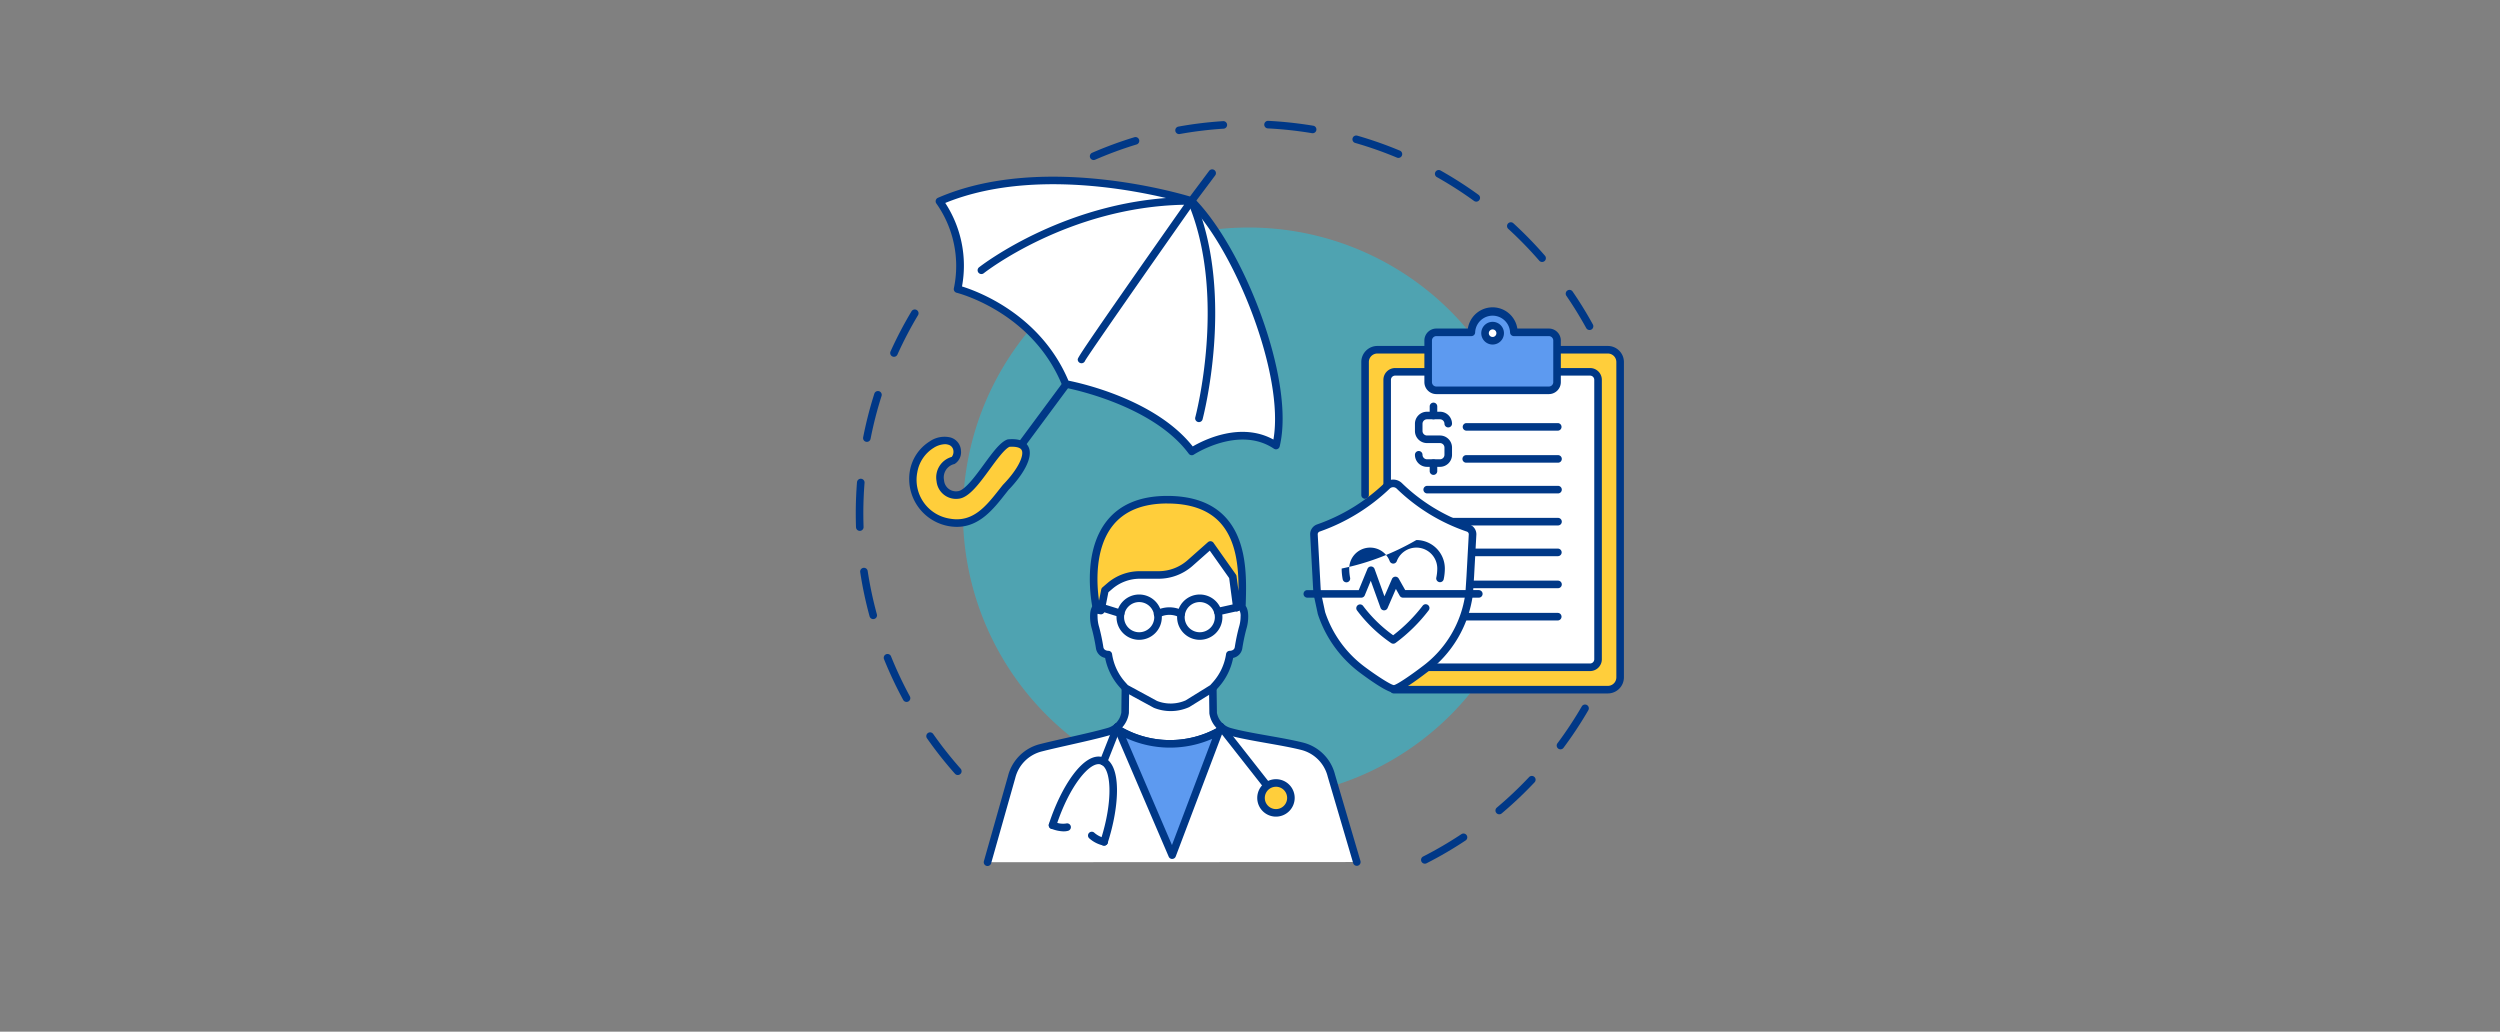 <svg xmlns="http://www.w3.org/2000/svg" width="515" height="212.53" viewBox="0 0 515 212.53">
  <rect x="0" y="0" width="515" height="212.53" fill="#808080" stroke="none"/>
  <g id="Grupo_63261" data-name="Grupo 63261" transform="translate(-800 -1569.5)">
    <g id="Grupo_61706" data-name="Grupo 61706">
      <circle id="Elipse_4069-3" data-name="Elipse 4069-3" cx="106.016" cy="106.016" r="106.016" transform="translate(951.5 1569.5)" fill="#fff" opacity="0"/>
      <g id="Grupo_61705" data-name="Grupo 61705" transform="translate(974 1592)">
        <g id="Grupo_61649" data-name="Grupo 61649" transform="translate(2.29 41.279)">
          <path id="Trazado_121152" data-name="Trazado 121152" d="M1657,2025.849a.778.778,0,0,1-.583-.262,81.779,81.779,0,0,1-5.765-7.3.78.78,0,1,1,1.276-.9,80.352,80.352,0,0,0,5.655,7.158.78.78,0,0,1-.583,1.3Zm-10.56-15.058a.781.781,0,0,1-.686-.408,81.444,81.444,0,0,1-3.961-8.414.78.78,0,0,1,1.447-.582,79.736,79.736,0,0,0,3.885,8.252.779.779,0,0,1-.313,1.057A.77.77,0,0,1,1646.442,2010.792Zm-6.864-17.061a.78.78,0,0,1-.751-.574,80.449,80.449,0,0,1-1.93-9.1.779.779,0,1,1,1.541-.234,79.006,79.006,0,0,0,1.893,8.919.78.78,0,0,1-.752.986Zm-2.768-18.176a.779.779,0,0,1-.778-.752c-.033-.943-.05-1.9-.05-2.848,0-2.14.087-4.31.257-6.45a.78.78,0,0,1,1.554.124c-.167,2.1-.252,4.228-.252,6.326,0,.929.017,1.869.049,2.793a.779.779,0,0,1-.751.807Zm1.458-18.336a.8.8,0,0,1-.151-.015.78.78,0,0,1-.615-.915,81.136,81.136,0,0,1,2.31-9.01.78.78,0,0,1,1.486.474,79.668,79.668,0,0,0-2.266,8.836A.78.78,0,0,1,1638.269,1957.219Zm5.585-17.524a.771.771,0,0,1-.32-.069.779.779,0,0,1-.39-1.031,80.807,80.807,0,0,1,4.309-8.244.78.78,0,1,1,1.338.8,79.3,79.3,0,0,0-4.225,8.084A.78.78,0,0,1,1643.854,1939.695Z" transform="translate(-1635.982 -1929.972)" fill="#003887"/>
        </g>
        <g id="Grupo_61650" data-name="Grupo 61650" transform="translate(118.737 122.616)">
          <path id="Trazado_121153" data-name="Trazado 121153" d="M1950.847,2182.162a.78.78,0,0,1-.354-1.475,79.579,79.579,0,0,0,7.877-4.6.78.78,0,1,1,.862,1.3,81.217,81.217,0,0,1-8.032,4.691A.774.774,0,0,1,1950.847,2182.162Zm15.324-10.171a.78.78,0,0,1-.5-1.375c.619-.522,1.239-1.061,1.843-1.6,1.654-1.483,3.264-3.053,4.786-4.667a.78.78,0,1,1,1.134,1.07c-1.551,1.645-3.193,3.246-4.879,4.757-.615.552-1.247,1.1-1.878,1.633A.777.777,0,0,1,1966.172,2171.991Zm12.617-13.384a.779.779,0,0,1-.624-1.246,79.52,79.52,0,0,0,5.024-7.614.78.78,0,0,1,1.349.782,81.054,81.054,0,0,1-5.123,7.764A.779.779,0,0,1,1978.788,2158.608Z" transform="translate(-1950.067 -2149.36)" fill="#003887"/>
        </g>
        <g id="Grupo_61651" data-name="Grupo 61651" transform="translate(50.509 2.395)">
          <path id="Trazado_121154" data-name="Trazado 121154" d="M1868.976,1868.181a.779.779,0,0,1-.684-.4c-1.252-2.276-2.632-4.518-4.1-6.663a.78.78,0,0,1,1.286-.882c1.5,2.187,2.906,4.473,4.182,6.794a.78.78,0,0,1-.682,1.156Zm-9.774-14.018a.778.778,0,0,1-.589-.268,80.234,80.234,0,0,0-6.363-6.538.78.78,0,1,1,1.054-1.149,81.894,81.894,0,0,1,6.487,6.665.78.78,0,0,1-.589,1.291Zm-13.562-12.426a.774.774,0,0,1-.457-.149,79.5,79.5,0,0,0-7.682-4.92.78.78,0,0,1,.764-1.359,81.037,81.037,0,0,1,7.833,5.017.78.78,0,0,1-.458,1.411Zm-78.821-8.571a.78.78,0,0,1-.311-1.495,80.993,80.993,0,0,1,8.729-3.211.78.78,0,0,1,.453,1.492,79.352,79.352,0,0,0-8.561,3.149A.777.777,0,0,1,1766.819,1833.166Zm62.785-.437a.771.771,0,0,1-.3-.061,78.983,78.983,0,0,0-8.606-3.025.779.779,0,1,1,.431-1.5,80.55,80.55,0,0,1,8.776,3.084.78.78,0,0,1-.3,1.5Zm-45.188-4.905a.78.78,0,0,1-.138-1.547,80.912,80.912,0,0,1,9.233-1.126.78.78,0,0,1,.1,1.556,79.133,79.133,0,0,0-9.054,1.1A.814.814,0,0,1,1784.417,1827.824Zm27.514-.181a.8.8,0,0,1-.129-.01c-1.617-.269-3.266-.491-4.9-.66-1.374-.143-2.776-.251-4.167-.322a.78.78,0,1,1,.079-1.557c1.418.072,2.847.183,4.248.328,1.668.173,3.349.4,5,.673a.78.78,0,0,1-.127,1.549Z" transform="translate(-1766.039 -1825.093)" fill="#003887"/>
        </g>
        <path id="Trazado_121209" data-name="Trazado 121209" d="M58.832,0A58.832,58.832,0,1,1,0,58.832,58.832,58.832,0,0,1,58.832,0Z" transform="translate(0 83.201) rotate(-45)" fill="#4fa3b1"/>
        <g id="Grupo_61675" data-name="Grupo 61675" transform="translate(28.65 79.662)">
          <g id="Grupo_61652" data-name="Grupo 61652" transform="translate(0 46.787)">
            <path id="Trazado_121155" data-name="Trazado 121155" d="M1785.262,2189.651l-5.24-17.8A8.292,8.292,0,0,0,1774,2165.8c-4.278-1.087-11.123-1.919-14.96-3.025a4.743,4.743,0,0,1-1.735-.922l-21.367-.053a4.744,4.744,0,0,1-1.8.975c-3.837,1.106-9.694,2.254-13.971,3.341a8.292,8.292,0,0,0-6.022,6.051l-4.961,17.524Z" transform="translate(-1708.405 -2161.022)" fill="#fff"/>
            <path id="Trazado_121156" data-name="Trazado 121156" d="M1707.862,2189.15a.781.781,0,0,1-.751-.992l4.962-17.524a9.046,9.046,0,0,1,6.58-6.594c1.792-.456,3.9-.93,5.929-1.388,2.852-.644,5.8-1.308,8.018-1.947a3.945,3.945,0,0,0,1.5-.815.782.782,0,0,1,.511-.19l21.369.053a.782.782,0,0,1,.5.182,3.94,3.94,0,0,0,1.45.771c2,.577,4.927,1.093,7.756,1.593,2.531.447,5.149.909,7.18,1.425a9.058,9.058,0,0,1,6.587,6.621l5.231,17.764a.78.78,0,0,1-1.5.44l-5.24-17.8a7.516,7.516,0,0,0-5.466-5.516c-1.974-.5-4.563-.959-7.067-1.4-2.869-.506-5.836-1.03-7.917-1.63a5.5,5.5,0,0,1-1.792-.893l-20.818-.052a5.5,5.5,0,0,1-1.859.944c-2.26.651-5.233,1.321-8.107,1.969-2.024.456-4.116.928-5.888,1.378a7.5,7.5,0,0,0-5.457,5.482l-4.968,17.551A.78.78,0,0,1,1707.862,2189.15Z" transform="translate(-1707.081 -2159.699)" fill="#003887"/>
          </g>
          <g id="Grupo_61658" data-name="Grupo 61658" transform="translate(21.898 2.329)">
            <g id="Grupo_61656" data-name="Grupo 61656" transform="translate(4.836 36.828)">
              <g id="Grupo_61653" data-name="Grupo 61653" transform="translate(21.315 7.618)">
                <path id="Trazado_121157" data-name="Trazado 121157" d="M1837.459,2161.226a.781.781,0,1,1,.65-.348A.78.78,0,0,1,1837.459,2161.226Z" transform="translate(-1836.679 -2159.666)" fill="#003887"/>
              </g>
              <g id="Grupo_61654" data-name="Grupo 61654">
                <path id="Trazado_121158" data-name="Trazado 121158" d="M1800.969,2141.246l-18.014-.026-.052,4.732a4.775,4.775,0,0,1-1.593,2.9l-.019.061.232.541.229.133a20.788,20.788,0,0,0,20.511.16l.343-.905a4.773,4.773,0,0,1-1.572-2.808Z" transform="translate(-1780.511 -2140.44)" fill="#fff"/>
                <path id="Trazado_121159" data-name="Trazado 121159" d="M1790.828,2151.812a21.577,21.577,0,0,1-10.789-2.875l-.228-.132a.777.777,0,0,1-.327-.369l-.232-.542a.778.778,0,0,1-.029-.534l.018-.06a.782.782,0,0,1,.235-.362,3.99,3.99,0,0,0,1.325-2.374l.052-4.676a.78.78,0,0,1,.78-.771l18.015.025a.779.779,0,0,1,.778.769l.064,4.724a4,4,0,0,0,1.265,2.26.782.782,0,0,1,.258.9l-.343.9a.78.78,0,0,1-.35.405A21.568,21.568,0,0,1,1790.828,2151.812Zm-9.869-4.146a20.113,20.113,0,0,0,19.354.21l.058-.154a5.567,5.567,0,0,1-1.429-2.886.764.764,0,0,1-.011-.118l-.054-4.018-16.474-.024-.044,3.96a.763.763,0,0,1-.008.106A5.553,5.553,0,0,1,1780.959,2147.667Z" transform="translate(-1779.188 -2139.118)" fill="#003887"/>
              </g>
              <g id="Grupo_61655" data-name="Grupo 61655" transform="translate(0.237 8.235)">
                <path id="Trazado_121160" data-name="Trazado 121160" d="M1802.656,2163.717a20.788,20.788,0,0,1-20.511-.16l-.229-.132,11.073,25.836,9.663-25.534Z" transform="translate(-1781.142 -2162.647)" fill="#5d9af0"/>
                <path id="Trazado_121161" data-name="Trazado 121161" d="M1791.675,2188.722a.779.779,0,0,1-.716-.473l-11.067-25.822a.789.789,0,0,1,.2-.9.777.777,0,0,1,.9-.1l.229.132a20.107,20.107,0,0,0,19.743.155.78.78,0,0,1,1.106.963l-9.665,25.538a.78.78,0,0,1-.712.5Zm-9.492-24.907,9.448,22.044,8.281-21.881A21.717,21.717,0,0,1,1782.183,2163.815Z" transform="translate(-1779.828 -2161.33)" fill="#003887"/>
              </g>
            </g>
            <g id="Grupo_61657" data-name="Grupo 61657">
              <path id="Trazado_121162" data-name="Trazado 121162" d="M1774.748,2078.349l6.2,3.375a8.449,8.449,0,0,0,6.575-.134l5.235-3.24c0-.014.587-.672.587-.672a11.978,11.978,0,0,0,2.917-6.222,1.784,1.784,0,0,0,1.791-1.4c.7-4.335,1.2-4.522,1.2-6.427s-.707-2.355-1.558-1.863a11.681,11.681,0,0,0,.433-2.919c.291-10.241-6.465-16.956-14.382-16.956s-14.673,6.715-14.382,16.956a11.679,11.679,0,0,0,.433,2.919c-.851-.492-1.557-.039-1.557,1.863s.5,2.092,1.2,6.427a1.784,1.784,0,0,0,1.791,1.4,11.975,11.975,0,0,0,2.917,6.222l.587.657Z" transform="translate(-1767.469 -2041.107)" fill="#fff"/>
              <path id="Trazado_121163" data-name="Trazado 121163" d="M1782.755,2081.777a9.229,9.229,0,0,1-3.415-.652.707.707,0,0,1-.084-.039l-6.2-3.375a.784.784,0,0,1-.282-.262l-.514-.575a12.72,12.72,0,0,1-3.007-6.046,2.384,2.384,0,0,1-1.889-1.975,38.519,38.519,0,0,0-.824-3.957,8.872,8.872,0,0,1-.39-2.593c0-1.359.341-2.245,1.012-2.633a1.442,1.442,0,0,1,.316-.135,13.389,13.389,0,0,1-.2-1.994,18.107,18.107,0,0,1,4.751-13.332,14.458,14.458,0,0,1,20.82,0,18.105,18.105,0,0,1,4.752,13.332,13.431,13.431,0,0,1-.2,1.993,1.43,1.43,0,0,1,.316.135c.671.387,1.012,1.273,1.012,2.632a8.887,8.887,0,0,1-.39,2.593,38.379,38.379,0,0,0-.825,3.957,2.382,2.382,0,0,1-1.889,1.974,12.72,12.72,0,0,1-3.007,6.047l-.527.59a.755.755,0,0,1-.231.225l-5.235,3.24a.8.8,0,0,1-.092.049A9.244,9.244,0,0,1,1782.755,2081.777Zm-2.8-2.083a7.715,7.715,0,0,0,5.879-.118l5.066-3.135.54-.6a11.17,11.17,0,0,0,2.728-5.817.779.779,0,0,1,.771-.665c.151,0,.908-.046,1.022-.748a39.815,39.815,0,0,1,.854-4.1,7.363,7.363,0,0,0,.34-2.2,2.324,2.324,0,0,0-.22-1.263.681.681,0,0,0-.168.074.78.78,0,0,1-1.139-.893,10.974,10.974,0,0,0,.4-2.723,16.568,16.568,0,0,0-4.311-12.2,12.9,12.9,0,0,0-18.584,0,16.566,16.566,0,0,0-4.311,12.2,10.955,10.955,0,0,0,.4,2.723.78.78,0,0,1-1.139.893.7.7,0,0,0-.167-.074,2.323,2.323,0,0,0-.22,1.263,7.37,7.37,0,0,0,.34,2.2,39.859,39.859,0,0,1,.855,4.1c.113.7.871.747,1.022.748a.788.788,0,0,1,.771.665,11.167,11.167,0,0,0,2.727,5.817l.522.584Z" transform="translate(-1766.145 -2039.785)" fill="#003887"/>
            </g>
          </g>
          <g id="Grupo_61659" data-name="Grupo 61659" transform="translate(21.847)">
            <path id="Trazado_121164" data-name="Trazado 121164" d="M1792.2,2044.936l-4.184,3.706a9.81,9.81,0,0,1-6.506,2.467h-3.875a9.468,9.468,0,0,0-6.168,2.285l-1,.86-.827,4.193-.854-.162S1763.5,2035.6,1783.3,2035.6c16.1,0,15.627,13.991,15.391,21.562l-1.055.642-.833-6.35Z" transform="translate(-1767.351 -2034.825)" fill="#ffce3b"/>
            <path id="Trazado_121165" data-name="Trazado 121165" d="M1768.3,2057.9a.783.783,0,0,1-.146-.014l-.854-.162a.779.779,0,0,1-.614-.589c-.11-.471-2.627-11.612,2.833-18.491,2.711-3.416,6.9-5.147,12.444-5.147,5.137,0,9.108,1.41,11.8,4.19,4.781,4.932,4.533,12.87,4.369,18.122v.054a.778.778,0,0,1-.374.641l-1.055.643a.78.78,0,0,1-1.178-.565l-.807-6.159-3.993-5.654-3.533,3.129a10.58,10.58,0,0,1-7.023,2.663h-3.875a8.692,8.692,0,0,0-5.66,2.1l-.8.684-.775,3.928A.78.78,0,0,1,1768.3,2057.9Zm13.663-22.843c-5.047,0-8.823,1.533-11.223,4.557-3.8,4.788-3.3,12.161-2.833,15.465l.454-2.3a.779.779,0,0,1,.257-.441l1-.86a10.252,10.252,0,0,1,6.676-2.473h3.875a9.024,9.024,0,0,0,5.989-2.271l4.184-3.706a.779.779,0,0,1,1.154.134l4.607,6.523a.779.779,0,0,1,.136.349l.4,3.053c.045-4.737-.391-10.595-3.993-14.31C1790.252,2036.311,1786.657,2035.061,1781.958,2035.061Z" transform="translate(-1766.007 -2033.502)" fill="#003887"/>
          </g>
          <g id="Grupo_61665" data-name="Grupo 61665" transform="translate(23.519 20.307)">
            <g id="Grupo_61660" data-name="Grupo 61660" transform="translate(11.528 2.639)">
              <path id="Trazado_121166" data-name="Trazado 121166" d="M1807.224,2097.542a.776.776,0,0,1-.359-.088,4.412,4.412,0,0,0-4.116,0,.78.78,0,1,1-.719-1.384,6.03,6.03,0,0,1,5.553,0,.78.78,0,0,1-.36,1.471Z" transform="translate(-1801.61 -2095.393)" fill="#003887"/>
            </g>
            <g id="Grupo_61661" data-name="Grupo 61661" transform="translate(23.919 1.896)">
              <path id="Trazado_121167" data-name="Trazado 121167" d="M1835.811,2095.8a.78.78,0,0,1-.168-1.541l3.81-.847a.78.78,0,0,1,.338,1.522l-3.81.846A.794.794,0,0,1,1835.811,2095.8Z" transform="translate(-1835.032 -2093.39)" fill="#003887"/>
            </g>
            <g id="Grupo_61662" data-name="Grupo 61662" transform="translate(0 1.897)">
              <path id="Trazado_121168" data-name="Trazado 121168" d="M1775.2,2096.175a.789.789,0,0,1-.233-.036l-3.909-1.224a.78.78,0,0,1,.466-1.488l3.909,1.224a.78.78,0,0,1-.233,1.524Z" transform="translate(-1770.516 -2093.391)" fill="#003887"/>
            </g>
            <g id="Grupo_61663" data-name="Grupo 61663" transform="translate(3.833)">
              <path id="Trazado_121169" data-name="Trazado 121169" d="M1785.522,2097.609a4.667,4.667,0,1,1,4.667-4.667A4.673,4.673,0,0,1,1785.522,2097.609Zm0-7.776a3.108,3.108,0,1,0,3.108,3.108A3.112,3.112,0,0,0,1785.522,2089.834Z" transform="translate(-1780.855 -2088.275)" fill="#003887"/>
            </g>
            <g id="Grupo_61664" data-name="Grupo 61664" transform="translate(16.315)">
              <path id="Trazado_121170" data-name="Trazado 121170" d="M1819.189,2097.609a4.667,4.667,0,1,1,4.667-4.667A4.673,4.673,0,0,1,1819.189,2097.609Zm0-7.776a3.108,3.108,0,1,0,3.108,3.108A3.112,3.112,0,0,0,1819.189,2089.834Z" transform="translate(-1814.522 -2088.275)" fill="#003887"/>
            </g>
          </g>
          <g id="Grupo_61674" data-name="Grupo 61674" transform="translate(13.393 46.773)">
            <g id="Grupo_61666" data-name="Grupo 61666" transform="translate(34.657)">
              <path id="Trazado_121171" data-name="Trazado 121171" d="M1847.021,2173.392a.78.78,0,0,1-.614-.3l-9.559-12.171a.779.779,0,0,1,1.226-.963l9.559,12.171a.78.78,0,0,1-.613,1.261Z" transform="translate(-1836.682 -2159.661)" fill="#003887"/>
            </g>
            <g id="Grupo_61667" data-name="Grupo 61667" transform="translate(42.95 11.576)">
              <ellipse id="Elipse_4304" data-name="Elipse 4304" cx="3.076" cy="3.076" rx="3.076" ry="3.076" transform="translate(0.779 0.78)" fill="#ffce3b"/>
              <path id="Trazado_121172" data-name="Trazado 121172" d="M1862.907,2198.6a3.856,3.856,0,1,1,3.856-3.856A3.86,3.86,0,0,1,1862.907,2198.6Zm0-6.153a2.3,2.3,0,1,0,2.3,2.3A2.3,2.3,0,0,0,1862.907,2192.444Z" transform="translate(-1859.051 -2190.885)" fill="#003887"/>
            </g>
            <g id="Grupo_61673" data-name="Grupo 61673" transform="translate(0 0.034)">
              <g id="Grupo_61668" data-name="Grupo 61668" transform="translate(10.501)">
                <path id="Trazado_121173" data-name="Trazado 121173" d="M1772.308,2168.457a.781.781,0,0,1-.725-1.067l2.824-7.145a.78.78,0,1,1,1.45.573l-2.824,7.145A.78.78,0,0,1,1772.308,2168.457Z" transform="translate(-1771.528 -2159.752)" fill="#003887"/>
              </g>
              <g id="Grupo_61672" data-name="Grupo 61672" transform="translate(0 6.886)">
                <g id="Grupo_61669" data-name="Grupo 61669">
                  <path id="Trazado_121174" data-name="Trazado 121174" d="M1754.6,2196.667a.78.78,0,0,1-.742-1.02c2.714-8.377,2.2-15,.037-15.7s-6.46,4.359-9.173,12.736a.78.78,0,1,1-1.483-.48c2.465-7.611,7.2-15.01,11.137-13.739s3.432,10.049.966,17.66A.78.78,0,0,1,1754.6,2196.667Z" transform="translate(-1743.204 -2178.324)" fill="#003887"/>
                </g>
                <g id="Grupo_61670" data-name="Grupo 61670" transform="translate(0 13.343)">
                  <path id="Trazado_121175" data-name="Trazado 121175" d="M1746.274,2216.378a7.245,7.245,0,0,1-2.576-.56.78.78,0,0,1,.572-1.451,4.281,4.281,0,0,0,2.5.39.78.78,0,0,1,.478,1.484A3.211,3.211,0,0,1,1746.274,2216.378Z" transform="translate(-1743.204 -2214.313)" fill="#003887"/>
                </g>
                <g id="Grupo_61671" data-name="Grupo 61671" transform="translate(8.115 15.51)">
                  <path id="Trazado_121176" data-name="Trazado 121176" d="M1768.4,2222.99a.792.792,0,0,1-.194-.024,6.47,6.47,0,0,1-2.885-1.477.779.779,0,1,1,1.1-1.1,5.063,5.063,0,0,0,2.172,1.07.78.78,0,0,1-.193,1.535Z" transform="translate(-1765.092 -2220.157)" fill="#003887"/>
                </g>
              </g>
            </g>
          </g>
        </g>
        <g id="Grupo_61682" data-name="Grupo 61682" transform="translate(13.286 12.414)">
          <g id="Grupo_61676" data-name="Grupo 61676" transform="translate(21.32 37.405)">
            <path id="Trazado_121177" data-name="Trazado 121177" d="M1725.248,1975.012l14.737-19.9Z" transform="translate(-1724.468 -1954.331)" fill="#5d9af0"/>
            <path id="Trazado_121178" data-name="Trazado 121178" d="M1723.924,1974.469a.779.779,0,0,1-.626-1.243l14.737-19.9a.78.78,0,1,1,1.253.928l-14.737,19.9A.779.779,0,0,1,1723.924,1974.469Z" transform="translate(-1723.145 -1953.009)" fill="#003887"/>
          </g>
          <g id="Grupo_61680" data-name="Grupo 61680" transform="translate(5.459)">
            <g id="Grupo_61677" data-name="Grupo 61677" transform="translate(0 1.488)">
              <path id="Trazado_121179" data-name="Trazado 121179" d="M1734.375,1862.385s-29.676-9.595-51.907.079a22.912,22.912,0,0,1,3.735,18.088s15.875,3.832,22.276,19.542c0,0,18.1,3.235,25.975,13.9,0,0,9.63-6.392,17.35-1.213C1755.08,1899.189,1744.171,1872.242,1734.375,1862.385Z" transform="translate(-1681.688 -1857.397)" fill="#fff"/>
              <path id="Trazado_121180" data-name="Trazado 121180" d="M1733.131,1913.507a.779.779,0,0,1-.628-.316c-7.6-10.288-25.307-13.565-25.485-13.6a.782.782,0,0,1-.585-.473c-6.179-15.166-21.582-19.042-21.737-19.079a.78.78,0,0,1-.578-.93,22.317,22.317,0,0,0-3.587-17.432.781.781,0,0,1,.3-1.2c22.244-9.68,52.159-.2,52.458-.106a.776.776,0,0,1,.313.192c10.3,10.369,20.908,37.544,17.634,51.13a.78.78,0,0,1-1.192.465c-7.189-4.823-16.393,1.155-16.485,1.215A.776.776,0,0,1,1733.131,1913.507Zm-25.416-15.367c2.8.558,18.05,3.981,25.608,13.555,2.219-1.295,9.846-5.146,16.62-1.42,2.324-13.205-7.782-38.743-17.309-48.472-2.462-.755-29.583-8.719-50.292-.265a23.609,23.609,0,0,1,3.45,17.2C1689,1879.727,1701.944,1884.487,1707.715,1898.14Z" transform="translate(-1680.365 -1856.13)" fill="#003887"/>
            </g>
            <g id="Grupo_61678" data-name="Grupo 61678" transform="translate(8.623 5.695)">
              <path id="Trazado_121181" data-name="Trazado 121181" d="M1705.727,1883.885s18.071-14.413,43.284-14.3c0,0-22.642,32.217-22.641,32.662Z" transform="translate(-1704.948 -1868.802)" fill="#fff"/>
              <path id="Trazado_121182" data-name="Trazado 121182" d="M1725.047,1901.7a.779.779,0,0,1-.779-.779c0-.32,0-.68,21.912-31.872-23.876.452-41.115,13.983-41.29,14.122a.78.78,0,0,1-.972-1.219c.183-.145,18.57-14.561,43.773-14.473a.78.78,0,0,1,.635,1.228c-8.707,12.389-21.82,31.155-22.548,32.486A.78.78,0,0,1,1725.047,1901.7Z" transform="translate(-1703.624 -1867.479)" fill="#003887"/>
            </g>
            <g id="Grupo_61679" data-name="Grupo 61679" transform="translate(51.907)">
              <path id="Trazado_121183" data-name="Trazado 121183" d="M1822.7,1904.159a.781.781,0,0,1-.753-.983c.067-.248,6.614-25.05-1.517-44.279a.781.781,0,0,1,.094-.77l4.258-5.7a.78.78,0,1,1,1.249.933l-3.992,5.339c8.079,19.67,1.482,44.628,1.414,44.88A.78.78,0,0,1,1822.7,1904.159Z" transform="translate(-1820.372 -1852.117)" fill="#003887"/>
            </g>
          </g>
          <g id="Grupo_61681" data-name="Grupo 61681" transform="translate(0 55.033)">
            <path id="Trazado_121184" data-name="Trazado 121184" d="M1687.443,2003.21c-2.794,1.056-7.167,10.481-10.439,10.694-4.619.3-4.773-6.361-.975-7.117a2.311,2.311,0,0,0-.822-4c-2.374-.738-6.6,1.864-7.332,6.314a8.857,8.857,0,0,0,7.357,10.444c5.711,1.03,8.744-3.647,11.631-7.21C1691.028,2008.047,1693.454,2002.727,1687.443,2003.21Z" transform="translate(-1666.965 -2001.88)" fill="#ffce3b"/>
            <path id="Trazado_121185" data-name="Trazado 121185" d="M1675.464,2019.142a9.873,9.873,0,0,1-9.683-11.495,8.949,8.949,0,0,1,4.06-6.089,5.358,5.358,0,0,1,4.272-.843,2.964,2.964,0,0,1,2.2,2.72,2.85,2.85,0,0,1-1.286,2.735.772.772,0,0,1-.176.057,2.833,2.833,0,0,0-2.027,3.291,2.471,2.471,0,0,0,2.8,2.283c1.448-.094,3.647-3.105,5.414-5.525,1.79-2.45,3.336-4.567,4.8-5.12a.772.772,0,0,1,.213-.048c2.2-.178,3.611.359,4.191,1.591,1.068,2.269-1.425,6.042-4.124,8.826-.258.319-.517.647-.779.978C1682.977,2015.5,1680.092,2019.142,1675.464,2019.142Zm-2.46-17.029a4.661,4.661,0,0,0-2.345.772,7.369,7.369,0,0,0-3.34,5.015,8.08,8.08,0,0,0,6.726,9.551c4.723.85,7.443-2.588,10.074-5.915.274-.346.544-.688.813-1.02.015-.018.03-.036.047-.053,3.184-3.276,4.35-6.052,3.856-7.1-.344-.73-1.685-.767-2.534-.71-1.033.481-2.606,2.635-4,4.542-2.261,3.1-4.4,6.02-6.573,6.161a4.026,4.026,0,0,1-4.446-3.636,4.389,4.389,0,0,1,3.13-4.993,1.68,1.68,0,0,0,.345-1.237,1.422,1.422,0,0,0-1.108-1.288A2.17,2.17,0,0,0,1673,2002.113Z" transform="translate(-1665.64 -2000.555)" fill="#003887"/>
          </g>
        </g>
        <g id="Grupo_61704" data-name="Grupo 61704" transform="translate(94.527 40.806)">
          <g id="Grupo_61684" data-name="Grupo 61684" transform="translate(11.9 7.961)">
            <g id="Grupo_61683" data-name="Grupo 61683">
              <path id="Trazado_121186" data-name="Trazado 121186" d="M1918.968,1982.221V1954.8a2.531,2.531,0,0,1,2.531-2.531h47.479a2.531,2.531,0,0,1,2.531,2.531v64.961a2.531,2.531,0,0,1-2.531,2.531H1924.85Z" transform="translate(-1918.188 -1951.493)" fill="#ffce3b"/>
              <path id="Trazado_121187" data-name="Trazado 121187" d="M1967.654,2021.752h-44.128a.78.78,0,0,1,0-1.559h44.128a1.754,1.754,0,0,0,1.751-1.752V1953.48a1.754,1.754,0,0,0-1.751-1.751h-47.478a1.753,1.753,0,0,0-1.752,1.751V1980.9a.78.78,0,0,1-1.559,0V1953.48a3.315,3.315,0,0,1,3.311-3.31h47.478a3.314,3.314,0,0,1,3.31,3.31v64.961A3.314,3.314,0,0,1,1967.654,2021.752Z" transform="translate(-1916.865 -1950.17)" fill="#003887"/>
            </g>
          </g>
          <g id="Grupo_61685" data-name="Grupo 61685" transform="translate(16.449 12.511)">
            <path id="Trazado_121188" data-name="Trazado 121188" d="M1938.08,1964.544h-5.195a1.646,1.646,0,0,0-1.646,1.646v30.551l2.3,28.666h39.492a1.647,1.647,0,0,0,1.647-1.647V1966.19a1.646,1.646,0,0,0-1.647-1.646H1938.08Z" transform="translate(-1930.459 -1963.764)" fill="#fff"/>
            <path id="Trazado_121189" data-name="Trazado 121189" d="M1971.71,2024.863h-39.492a.779.779,0,0,1-.777-.717l-2.3-28.665c0-.021,0-.042,0-.063v-30.551a2.429,2.429,0,0,1,2.426-2.426h40.148a2.429,2.429,0,0,1,2.426,2.426v57.57A2.429,2.429,0,0,1,1971.71,2024.863Zm-38.772-1.559h38.772a.868.868,0,0,0,.867-.867v-57.57a.869.869,0,0,0-.867-.867h-40.148a.869.869,0,0,0-.867.867v30.52Z" transform="translate(-1929.136 -1962.441)" fill="#003887"/>
          </g>
          <g id="Grupo_61689" data-name="Grupo 61689" transform="translate(22.95 19.663)">
            <g id="Grupo_61686" data-name="Grupo 61686" transform="translate(0 1.847)">
              <path id="Trazado_121190" data-name="Trazado 121190" d="M1951.825,1998.072h-2.67a2.487,2.487,0,0,1-2.484-2.484.779.779,0,0,1,1.559,0,.927.927,0,0,0,.926.925h2.67a.926.926,0,0,0,.925-.925V1994.1a.926.926,0,0,0-.925-.925h-2.67a2.487,2.487,0,0,1-2.484-2.484V1989.2a2.487,2.487,0,0,1,2.484-2.484h2.67a2.487,2.487,0,0,1,2.484,2.484.78.78,0,0,1-1.559,0,.926.926,0,0,0-.925-.925h-2.67a.927.927,0,0,0-.926.925v1.488a.926.926,0,0,0,.926.925h2.67a2.487,2.487,0,0,1,2.484,2.484v1.488A2.487,2.487,0,0,1,1951.825,1998.072Z" transform="translate(-1946.67 -1986.717)" fill="#003887"/>
            </g>
            <g id="Grupo_61687" data-name="Grupo 61687" transform="translate(3.04 11.643)">
              <path id="Trazado_121191" data-name="Trazado 121191" d="M1955.649,2016.356a.78.78,0,0,1-.78-.78v-1.659a.78.78,0,0,1,1.559,0v1.659A.78.78,0,0,1,1955.649,2016.356Z" transform="translate(-1954.869 -2013.138)" fill="#003887"/>
            </g>
            <g id="Grupo_61688" data-name="Grupo 61688" transform="translate(3.04)">
              <path id="Trazado_121192" data-name="Trazado 121192" d="M1955.649,1985.14a.78.78,0,0,1-.78-.78v-1.847a.78.78,0,1,1,1.559,0v1.847A.78.78,0,0,1,1955.649,1985.14Z" transform="translate(-1954.869 -1981.734)" fill="#003887"/>
            </g>
          </g>
          <g id="Grupo_61690" data-name="Grupo 61690" transform="translate(32.765 23.853)">
            <path id="Trazado_121193" data-name="Trazado 121193" d="M1992.773,1994.594h-18.851a.78.78,0,0,1,0-1.559h18.851a.78.78,0,0,1,0,1.559Z" transform="translate(-1973.142 -1993.035)" fill="#003887"/>
          </g>
          <g id="Grupo_61691" data-name="Grupo 61691" transform="translate(32.765 30.451)">
            <path id="Trazado_121194" data-name="Trazado 121194" d="M1992.773,2012.39h-18.851a.78.78,0,1,1,0-1.559h18.851a.78.78,0,1,1,0,1.559Z" transform="translate(-1973.142 -2010.831)" fill="#003887"/>
          </g>
          <g id="Grupo_61692" data-name="Grupo 61692" transform="translate(24.725 36.78)">
            <path id="Trazado_121195" data-name="Trazado 121195" d="M1979.127,2029.461h-26.891a.78.78,0,1,1,0-1.559h26.891a.78.78,0,1,1,0,1.559Z" transform="translate(-1951.456 -2027.902)" fill="#003887"/>
          </g>
          <g id="Grupo_61693" data-name="Grupo 61693" transform="translate(24.725 43.378)">
            <path id="Trazado_121196" data-name="Trazado 121196" d="M1979.127,2047.256h-26.891a.78.78,0,1,1,0-1.559h26.891a.78.78,0,1,1,0,1.559Z" transform="translate(-1951.456 -2045.697)" fill="#003887"/>
          </g>
          <g id="Grupo_61694" data-name="Grupo 61694" transform="translate(28.545 49.707)">
            <path id="Trazado_121197" data-name="Trazado 121197" d="M1985.612,2064.327h-23.071a.779.779,0,0,1,0-1.559h23.071a.779.779,0,1,1,0,1.559Z" transform="translate(-1961.762 -2062.768)" fill="#003887"/>
          </g>
          <g id="Grupo_61695" data-name="Grupo 61695" transform="translate(28.545 56.304)">
            <path id="Trazado_121198" data-name="Trazado 121198" d="M1985.612,2082.122h-23.071a.78.78,0,0,1,0-1.559h23.071a.78.78,0,1,1,0,1.559Z" transform="translate(-1961.762 -2080.563)" fill="#003887"/>
          </g>
          <g id="Grupo_61696" data-name="Grupo 61696" transform="translate(29.526 62.95)">
            <path id="Trazado_121199" data-name="Trazado 121199" d="M1987.277,2100.049h-22.09a.78.78,0,0,1,0-1.559h22.09a.78.78,0,0,1,0,1.559Z" transform="translate(-1964.408 -2098.49)" fill="#003887"/>
          </g>
          <g id="Grupo_61701" data-name="Grupo 61701" transform="translate(0 35.492)">
            <g id="Grupo_61697" data-name="Grupo 61697" transform="translate(1.362)">
              <path id="Trazado_121200" data-name="Trazado 121200" d="M1892.1,2053.264a23.958,23.958,0,0,0,8.425,11.679s5.255,3.927,6.481,3.927c1.107,0,6.234-3.927,6.234-3.927a23.176,23.176,0,0,0,9.275-15.642l.232-3.572.474-8.691a1.364,1.364,0,0,0-.978-1.326,37.594,37.594,0,0,1-14.148-8.692,1.8,1.8,0,0,0-2.439-.008,39.016,39.016,0,0,1-14.147,8.7,1.361,1.361,0,0,0-.965,1.321l.6,11.04q.033.619.1,1.232Z" transform="translate(-1889.765 -2025.758)" fill="#fff"/>
              <path id="Trazado_121201" data-name="Trazado 121201" d="M1905.685,2068.321c-1.341,0-5.305-2.855-6.948-4.082a24.694,24.694,0,0,1-8.7-12.068c-.008-.024-.014-.048-.019-.073l-.85-3.963c-.005-.024-.009-.049-.012-.074-.049-.423-.085-.853-.108-1.279l-.6-11.04a2.138,2.138,0,0,1,1.48-2.1,38.436,38.436,0,0,0,13.869-8.523,2.573,2.573,0,0,1,3.528.013,37,37,0,0,0,13.859,8.512,2.138,2.138,0,0,1,1.5,2.1l-.474,8.691-.233,3.58a23.906,23.906,0,0,1-9.579,16.21C1910.4,2065.76,1906.879,2068.321,1905.685,2068.321Zm-14.152-16.586a23.143,23.143,0,0,0,8.145,11.261c2.372,1.772,5.36,3.712,6.016,3.767.614-.085,3.473-2.022,5.751-3.767a22.351,22.351,0,0,0,8.975-15.112l.228-3.533.474-8.683a.6.6,0,0,0-.458-.548,38.531,38.531,0,0,1-14.437-8.873,1.024,1.024,0,0,0-1.351,0,39.988,39.988,0,0,1-14.426,8.87.6.6,0,0,0-.45.545l.6,11.041c.021.382.053.768.1,1.148Z" transform="translate(-1888.441 -2024.428)" fill="#003887"/>
            </g>
            <g id="Grupo_61698" data-name="Grupo 61698" transform="translate(7.854 12.45)">
              <path id="Trazado_121202" data-name="Trazado 121202" d="M1926.212,2066.694a.781.781,0,0,1-.764-.94,9.162,9.162,0,0,0,.2-1.873,4.308,4.308,0,0,0-8.34-1.521.78.78,0,0,1-1.458,0,4.308,4.308,0,0,0-8.34,1.521,10.187,10.187,0,0,0,.18,1.889.78.78,0,1,1-1.532.289,11.763,11.763,0,0,1-.207-2.178,50.858,50.858,0,0,0,15.387-5.87,5.877,5.877,0,0,1,5.87,5.87,10.717,10.717,0,0,1-.234,2.194A.781.781,0,0,1,1926.212,2066.694Z" transform="translate(-1905.951 -2058.01)" fill="#003887"/>
            </g>
            <g id="Grupo_61699" data-name="Grupo 61699" transform="translate(10.857 25.694)">
              <path id="Trazado_121203" data-name="Trazado 121203" d="M1921.677,2101.843a.779.779,0,0,1-.425-.126,29.76,29.76,0,0,1-7.052-6.749.78.78,0,0,1,1.262-.916,28.609,28.609,0,0,0,6.2,6.052,32.829,32.829,0,0,0,6.054-6.057.78.78,0,1,1,1.252.929,33.851,33.851,0,0,1-6.839,6.725A.777.777,0,0,1,1921.677,2101.843Z" transform="translate(-1914.052 -2093.731)" fill="#003887"/>
            </g>
            <g id="Grupo_61700" data-name="Grupo 61700" transform="translate(0 17.896)">
              <path id="Trazado_121204" data-name="Trazado 121204" d="M1901.367,2081.739a.789.789,0,0,1-.734-.515l-2.014-5.583-1.235,3a.78.78,0,0,1-.721.483h-11.115a.779.779,0,1,1,0-1.559h10.593l1.806-4.386a.78.78,0,0,1,1.454.032l2.033,5.635,1.552-3.576a.779.779,0,0,1,1.394-.072l1.333,2.366h15.162a.779.779,0,1,1,0,1.559h-15.617a.779.779,0,0,1-.679-.4l-.786-1.4-1.709,3.938A.78.78,0,0,1,1901.367,2081.739Z" transform="translate(-1884.768 -2072.698)" fill="#003887"/>
            </g>
          </g>
          <g id="Grupo_61702" data-name="Grupo 61702" transform="translate(24.896)">
            <path id="Trazado_121205" data-name="Trazado 121205" d="M1962.92,1935.175a4.376,4.376,0,0,1,8.751,0h7.212a1.687,1.687,0,0,1,1.687,1.688v8.571a1.687,1.687,0,0,1-1.687,1.687h-23.174a1.687,1.687,0,0,1-1.687-1.687v-8.571a1.687,1.687,0,0,1,1.687-1.687Z" transform="translate(-1953.242 -1930.02)" fill="#5d9af0"/>
            <path id="Trazado_121206" data-name="Trazado 121206" d="M1977.559,1946.577h-23.174a2.47,2.47,0,0,1-2.467-2.467v-8.571a2.47,2.47,0,0,1,2.467-2.467h6.491a5.156,5.156,0,0,1,10.192,0h6.491a2.47,2.47,0,0,1,2.467,2.467v8.571A2.47,2.47,0,0,1,1977.559,1946.577Zm-23.174-11.946a.909.909,0,0,0-.907.908v8.571a.908.908,0,0,0,.907.907h23.174a.909.909,0,0,0,.908-.907v-8.571a.909.909,0,0,0-.908-.908h-7.211a.78.78,0,0,1-.78-.78,3.6,3.6,0,0,0-7.192,0,.779.779,0,0,1-.78.78Z" transform="translate(-1951.918 -1928.697)" fill="#003887"/>
          </g>
          <g id="Grupo_61703" data-name="Grupo 61703" transform="translate(36.612 2.993)">
            <path id="Trazado_121207" data-name="Trazado 121207" d="M1985.622,1940.432a1.558,1.558,0,1,0,1.558-1.558A1.558,1.558,0,0,0,1985.622,1940.432Z" transform="translate(-1984.842 -1938.094)" fill="#fff"/>
            <path id="Trazado_121208" data-name="Trazado 121208" d="M1985.857,1941.447a2.338,2.338,0,1,1,2.338-2.338A2.341,2.341,0,0,1,1985.857,1941.447Zm0-3.116a.779.779,0,1,0,.779.779A.779.779,0,0,0,1985.857,1938.33Z" transform="translate(-1983.519 -1936.771)" fill="#003887"/>
          </g>
        </g>
      </g>
    </g>
    <rect id="Rectángulo_7551" data-name="Rectángulo 7551" width="515" height="212.03" transform="translate(800 1570)" fill="none"/>
  </g>
</svg>
